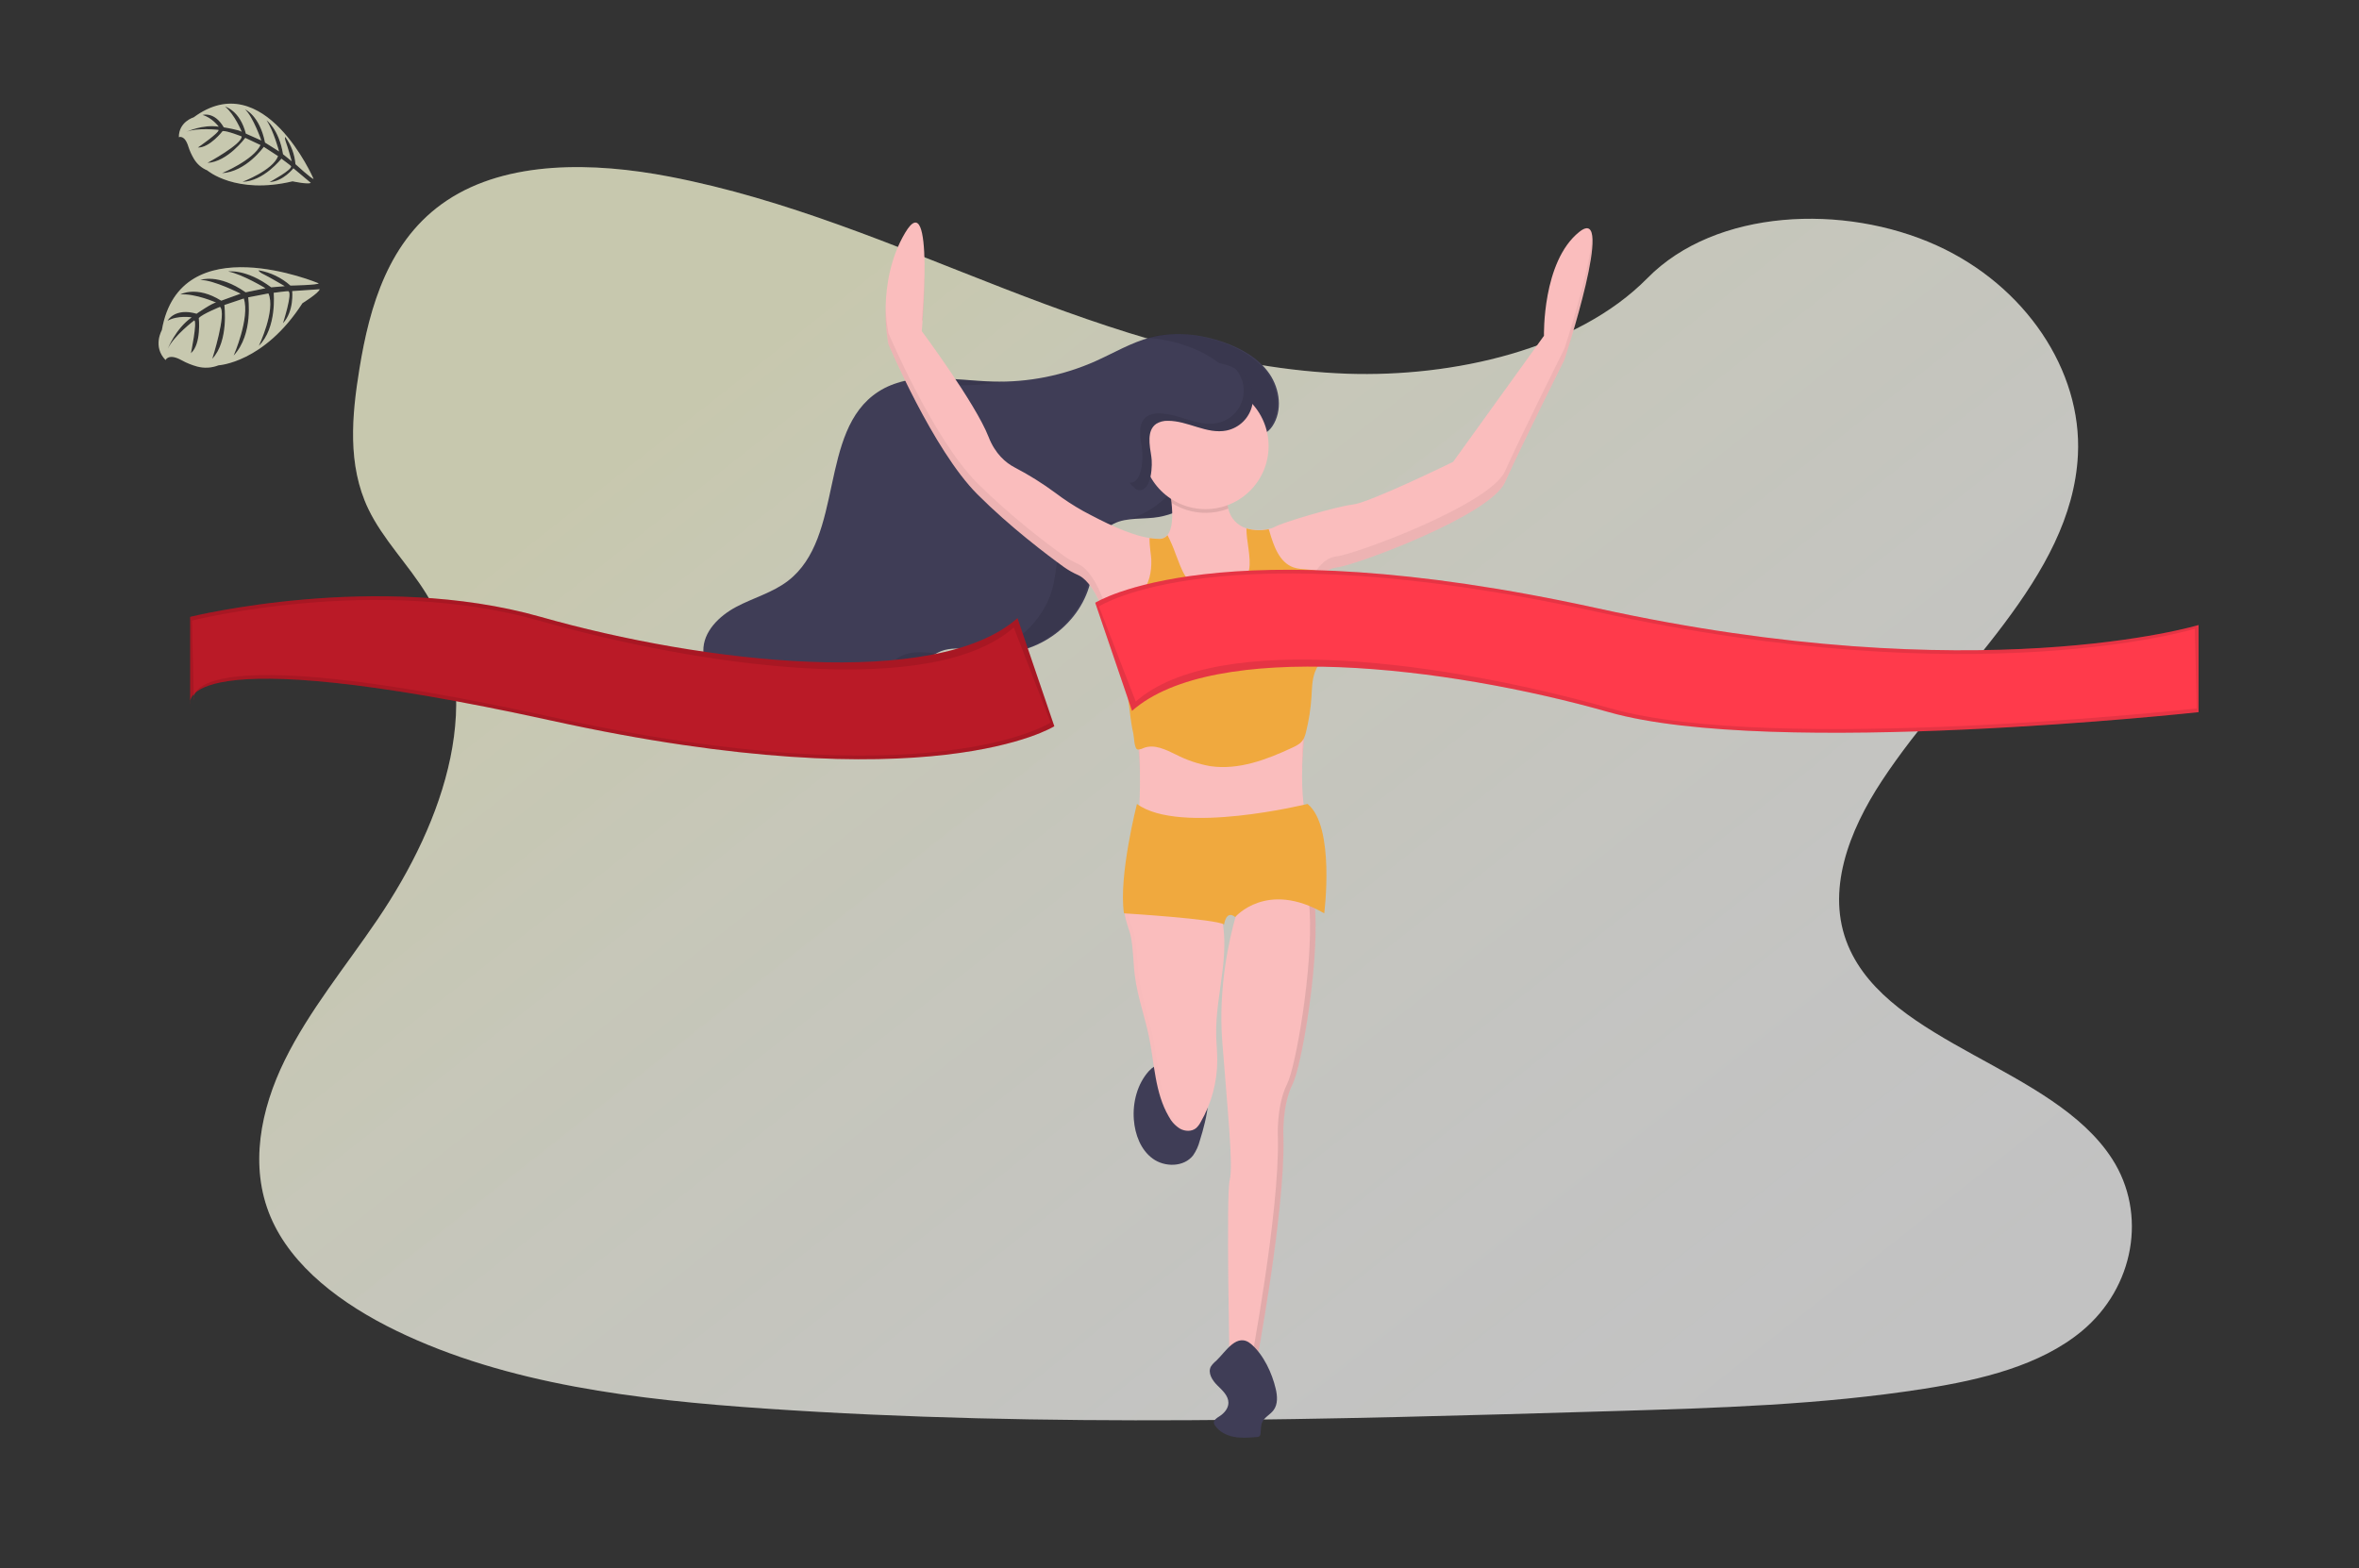 <svg width="1101" height="732" viewBox="0 0 1101 732" fill="none" xmlns="http://www.w3.org/2000/svg">
<rect x="0" y="0" width="1101" height="732" fill="#333333" stroke="none"/>
<g id="undraw_finish_line_katerina_limpitsouni_xy20 1">
<g id="bg">
<path d="M628.767 174.453C572.737 172.461 519.373 154.375 468.45 134.626C417.527 114.876 367.02 92.902 312.332 82.417C277.157 75.673 236.926 74.72 208.59 93.578C181.311 111.76 172.498 143.059 167.762 172.132C164.195 194.003 162.1 217.016 171.866 237.492C178.653 251.709 190.687 263.657 199.015 277.276C227.991 324.653 207.508 383.078 176.116 429.338C161.399 451.044 144.301 471.762 132.933 494.845C121.566 517.927 116.311 544.412 126.259 567.98C136.111 591.356 159.598 608.88 185.042 621.218C236.718 646.275 297.588 653.452 356.986 657.513C488.431 666.509 620.569 662.612 752.36 658.716C801.136 657.27 850.119 655.807 898.098 648.266C924.746 644.075 952.25 637.426 971.599 621.383C996.152 601.01 1002.24 566.508 985.78 540.966C958.18 498.118 881.892 487.477 862.577 441.485C851.963 416.178 862.863 387.978 878.299 364.506C911.405 314.151 966.89 269.969 969.807 212.401C971.816 172.868 945.142 133.275 903.899 114.565C860.672 94.954 800.72 97.422 768.844 129.881C735.963 163.266 678.244 176.124 628.767 174.453Z" fill="white" fill-opacity="0.7"/>
<path d="M628.767 174.453C572.737 172.461 519.373 154.375 468.45 134.626C417.527 114.876 367.02 92.902 312.332 82.417C277.157 75.673 236.926 74.72 208.59 93.578C181.311 111.76 172.498 143.059 167.762 172.132C164.195 194.003 162.1 217.016 171.866 237.492C178.653 251.709 190.687 263.657 199.015 277.276C227.991 324.653 207.508 383.078 176.116 429.338C161.399 451.044 144.301 471.762 132.933 494.845C121.566 517.927 116.311 544.412 126.259 567.98C136.111 591.356 159.598 608.88 185.042 621.218C236.718 646.275 297.588 653.452 356.986 657.513C488.431 666.509 620.569 662.612 752.36 658.716C801.136 657.27 850.119 655.807 898.098 648.266C924.746 644.075 952.25 637.426 971.599 621.383C996.152 601.01 1002.24 566.508 985.78 540.966C958.18 498.118 881.892 487.477 862.577 441.485C851.963 416.178 862.863 387.978 878.299 364.506C911.405 314.151 966.89 269.969 969.807 212.401C971.816 172.868 945.142 133.275 903.899 114.565C860.672 94.954 800.72 97.422 768.844 129.881C735.963 163.266 678.244 176.124 628.767 174.453Z" fill="url(#paint0_linear)" fill-opacity="0.1"/>
</g>
<g id="hair_bottom">
<path id="Vector" d="M593.837 198.978C598.667 191.759 597.412 181.668 592.479 174.484C587.545 167.301 579.617 162.783 571.439 159.866C560.412 155.937 548.252 154.595 536.923 157.547C527.904 159.892 519.803 164.799 511.304 168.59C496.268 175.299 479.919 178.552 463.46 178.111C445.189 177.6 425.17 172.918 409.843 182.906C381.783 201.159 394.264 250.838 367.719 271.186C360.562 276.673 351.552 279.07 343.589 283.302C335.627 287.535 328.08 294.9 328.27 303.918C328.357 308.246 330.261 312.374 332.598 316.035C342.551 331.813 361.159 341.576 379.793 341.394C398.427 341.212 416.611 331.303 427.352 316.053C430.043 312.236 432.415 307.986 436.318 305.442C444.107 300.335 454.372 303.91 463.668 304.671C484.361 306.359 505.064 290.824 509.184 270.441C510.915 261.743 510.612 251.349 517.614 245.887C523.265 241.482 531.219 242.425 538.385 241.672C551.489 240.314 561.832 232.152 568.946 221.489C572.209 216.599 572.59 210.757 577.038 206.906C581.833 202.673 589.25 205.798 593.837 198.978Z" fill="#3F3D56"/>
<g id="Group">
<path id="Vector_2" opacity="0.1" d="M446.15 179.781C453.74 179.989 461.33 179.409 468.8 178.05C466.74 178.111 464.663 178.111 462.594 178.05C448.253 177.652 432.839 174.692 419.458 178.258C428.286 178.344 437.417 179.539 446.15 179.781Z" fill="black"/>
<path id="Vector_3" opacity="0.1" d="M418.991 307.164C415.088 309.709 412.716 313.958 410.024 317.775C401.751 329.388 389.66 337.723 375.863 341.325C376.876 341.368 377.889 341.394 378.91 341.386C397.561 341.204 415.728 331.294 426.469 316.044C429.16 312.227 431.532 307.978 435.435 305.433L436.11 305.018C430 304.178 424.002 303.884 418.991 307.164Z" fill="black"/>
<path id="Vector_4" opacity="0.1" d="M591.604 174.458C586.68 167.309 578.743 162.757 570.564 159.84C559.538 155.911 547.378 154.569 536.049 157.521C535.789 157.581 535.538 157.659 535.287 157.728C541.718 158.087 548.062 159.382 554.12 161.571C562.299 164.488 570.235 169.04 575.16 176.189C580.085 183.338 581.348 193.499 576.519 200.683C571.932 207.529 564.515 204.404 559.659 208.619C555.211 212.471 554.83 218.313 551.567 223.203C545.448 232.351 536.931 239.647 526.329 242.417C529.973 241.984 533.816 242.036 537.451 241.655C550.554 240.296 560.897 232.135 568.011 221.472C571.274 216.582 571.655 210.74 576.104 206.888C580.959 202.673 588.376 205.798 592.963 198.952C597.801 191.734 596.546 181.607 591.604 174.458Z" fill="black"/>
<path id="Vector_5" opacity="0.1" d="M521.015 243.386C513.892 244.13 505.938 243.196 500.243 247.601C493.241 253.062 493.579 263.457 491.813 272.155C488.775 287.362 476.434 299.903 461.781 304.568L462.811 304.663C483.505 306.351 504.207 290.815 508.327 270.433C510.058 261.734 509.755 251.34 516.757 245.879C518.365 244.676 520.19 243.794 522.131 243.282C521.742 243.291 521.387 243.351 521.015 243.386Z" fill="black"/>
</g>
</g>
<g id="upper_body">
<path id="Vector_6" d="M730.135 167.993C730.135 167.993 709.363 209.537 702.439 225.116C695.515 240.694 632.334 264.063 623.68 264.928C621.358 265.246 619.196 266.288 617.5 267.905C612.61 272.233 609.832 279.641 609.832 279.641C609.832 279.641 613.294 303.01 608.966 341.957C608.88 342.71 608.802 343.463 608.732 344.19C604.959 381.25 612.861 389.992 612.861 389.992C612.861 389.992 528.908 422.015 531.505 380.471C532.318 367.394 532.197 357.839 531.392 349.85C530.511 341.672 528.848 333.598 526.424 325.737C524.373 318.563 521.924 310.695 519.388 299.981C518.167 294.634 516.559 289.384 514.576 284.272C514.515 284.116 514.455 283.96 514.403 283.813C510.075 273.072 505.748 269.602 503.272 268.477C500.935 267.46 498.708 266.207 496.625 264.738C488.628 258.965 471.466 246.026 456.181 230.741C435.409 209.969 414.637 160.636 414.637 160.636C414.637 160.636 408.579 132.075 422.427 108.707C436.275 85.339 430.216 154.578 430.216 154.578C430.216 154.578 455.316 188.332 461.374 203.911C464.49 211.925 469.44 216.028 473.491 218.157C480.183 221.64 486.59 225.646 492.653 230.135C496.75 233.232 501.056 236.043 505.54 238.548C515.216 243.741 526.805 249.6 536.464 251.141C537.972 251.39 539.497 251.52 541.025 251.53C541.75 251.553 542.471 251.409 543.131 251.109C543.792 250.809 544.374 250.361 544.833 249.799C547.43 246.744 547.369 240.166 546.772 234.757C546.453 231.955 545.979 229.172 545.353 226.422C545.353 226.422 573.481 208.68 572.616 230.317C572.481 232.708 572.703 235.106 573.273 237.431C573.734 239.566 574.753 241.54 576.226 243.152C577.7 244.764 579.575 245.956 581.66 246.606C585.037 247.596 588.611 247.712 592.046 246.943C593.117 246.76 594.151 246.407 595.11 245.896C597.706 244.165 623.671 236.376 631.46 235.51C639.25 234.645 678.197 215.604 678.197 215.604L720.606 156.75C720.606 156.75 719.74 122.131 737.05 108.283C754.36 94.435 730.135 167.993 730.135 167.993Z" fill="#FABDBD"/>
<g id="Group_2" opacity="0.5">
<path id="Vector_7" opacity="0.1" d="M608.732 338.997C607.976 345.952 607.644 352.946 607.737 359.942C607.824 355.372 608.127 350.153 608.732 344.19C608.802 343.463 608.88 342.71 608.966 341.957C610.48 328.628 611.203 315.221 611.13 301.807C610.996 313.488 610.274 325.155 608.966 336.764C608.914 337.517 608.802 338.27 608.732 338.997Z" fill="black"/>
<path id="Vector_8" opacity="0.1" d="M546.253 225.868C545.673 226.206 545.387 226.414 545.387 226.414C546.228 230.116 546.784 233.878 547.049 237.665C547.224 233.716 546.956 229.759 546.253 225.868V225.868Z" fill="black"/>
<path id="Vector_9" opacity="0.1" d="M430.623 149.878C431.047 143.82 431.679 132.958 431.558 123.299C431.411 136.212 430.26 149.385 430.26 149.385L430.623 149.878Z" fill="black"/>
<path id="Vector_10" opacity="0.1" d="M531.565 379.458C531.565 379.796 531.565 380.134 531.505 380.471C528.908 422.015 612.861 389.992 612.861 389.992C611.879 388.665 611.138 387.177 610.671 385.595C598.026 390.095 534.482 411.023 531.565 379.458Z" fill="black"/>
<path id="Vector_11" opacity="0.1" d="M730.135 162.8C730.135 162.8 709.363 204.344 702.439 219.923C695.515 235.501 632.334 258.87 623.68 259.735C621.358 260.053 619.196 261.095 617.5 262.712C612.61 267.04 609.832 274.449 609.832 274.449C609.832 274.449 610.039 275.859 610.29 278.542C611.26 276.318 613.752 271.212 617.5 267.905C619.196 266.288 621.358 265.246 623.68 264.928C632.334 264.063 695.515 240.694 702.439 225.116C709.363 209.537 730.135 167.993 730.135 167.993C730.135 167.993 744.77 123.55 743.161 110.256C741.828 127.289 730.135 162.8 730.135 162.8Z" fill="black"/>
<path id="Vector_12" opacity="0.1" d="M531.392 344.657C530.511 336.479 528.848 328.405 526.424 320.545C524.373 313.37 521.924 305.502 519.388 294.788C518.167 289.441 516.559 284.191 514.576 279.079C514.515 278.923 514.455 278.767 514.403 278.62C510.075 267.879 505.748 264.409 503.272 263.284C500.935 262.267 498.708 261.014 496.625 259.545C488.628 253.772 471.466 240.833 456.181 225.548C435.409 204.776 414.637 155.443 414.637 155.443C413.87 151.279 413.441 147.059 413.357 142.825C413.145 148.791 413.575 154.762 414.637 160.636C414.637 160.636 435.409 209.969 456.181 230.741C471.466 246.026 488.628 258.965 496.625 264.738C498.724 266.21 500.969 267.463 503.324 268.477C505.791 269.602 510.11 273.072 514.455 283.813C514.506 283.96 514.567 284.116 514.628 284.272C516.602 289.385 518.202 294.635 519.414 299.98C521.95 310.695 524.399 318.563 526.45 325.737C528.874 333.598 530.537 341.672 531.418 349.85C531.782 353.468 531.998 357.406 532.059 361.837C532.164 356.102 531.941 350.366 531.392 344.657Z" fill="black"/>
</g>
<path id="Vector_13" d="M617.11 307.06C615.789 309.245 614.632 311.524 613.648 313.88C612.342 317.515 612.333 321.471 612.091 325.322C611.745 330.727 610.923 336.091 609.633 341.351C609.424 342.32 609.134 343.269 608.767 344.19C608.509 344.809 608.168 345.392 607.754 345.921C607.293 346.485 606.751 346.978 606.145 347.383C605.216 348.003 604.234 348.539 603.211 348.985C591.163 354.61 578.025 359.578 564.878 357.64C559.32 356.668 553.942 354.859 548.927 352.273C544.167 349.963 538.784 347.219 533.85 349.14C533.093 349.525 532.277 349.779 531.435 349.893C531.273 349.896 531.11 349.882 530.951 349.85C529.324 349.539 529.324 344.051 528.952 342.433C527.532 336.219 527.316 331.181 526.468 325.781C526.017 322.794 525.319 319.85 524.382 316.979C520.92 306.506 519.873 295.341 519.873 284.367C519.873 283.822 515.978 284.367 514.68 284.315C514.351 284.315 514.169 284.263 514.247 284.151C514.322 284.043 514.409 283.944 514.506 283.856C514.96 283.488 515.489 283.225 516.056 283.086L517.077 282.783C522.426 281.269 528.328 280.637 532.327 276.872C536.481 272.986 537.52 266.78 537.338 261.103C537.286 259.276 536.395 254.845 536.542 251.167C538.05 251.416 539.575 251.546 541.103 251.556C541.828 251.579 542.549 251.435 543.209 251.135C543.869 250.835 544.452 250.387 544.911 249.825C546.355 252.621 547.604 255.513 548.65 258.48C550.121 262.098 551.247 265.906 553.402 269.178C556.864 274.509 563.251 278.014 569.604 277.478C575.956 276.941 581.868 272.06 583.001 265.794C583.997 260.298 581.686 252.387 581.738 246.675C585.115 247.666 588.689 247.782 592.124 247.012C592.27 247.365 592.394 247.726 592.496 248.094C594.443 254.776 597.04 262.444 603.574 264.816C607.798 266.339 612.792 265.196 616.695 267.412C616.995 267.585 617.284 267.775 617.561 267.983C618.462 268.653 619.238 269.477 619.854 270.415C621.458 273.062 622.41 276.053 622.632 279.139C623.632 288.789 621.708 298.517 617.11 307.06V307.06Z" fill="#F0A93E"/>
<path id="Vector_14" opacity="0.1" d="M573.273 237.423C568.956 239.087 564.307 239.712 559.704 239.247C555.1 238.783 550.67 237.242 546.772 234.748C546.453 231.946 545.979 229.164 545.353 226.414C545.353 226.414 573.481 208.671 572.616 230.308C572.481 232.699 572.703 235.097 573.273 237.423V237.423Z" fill="black"/>
<path id="Vector_15" d="M562.654 237.665C578.906 237.665 592.08 224.49 592.08 208.238C592.08 191.987 578.906 178.812 562.654 178.812C546.402 178.812 533.227 191.987 533.227 208.238C533.227 224.49 546.402 237.665 562.654 237.665Z" fill="#FABDBD"/>
</g>
<g id="ribbon_right">
<path id="Vector_16" d="M511.166 281.372C511.166 281.372 568.288 245.022 745.714 283.969C923.139 322.916 1026.13 291.758 1026.13 291.758V332.436C1026.13 332.436 827.07 354.074 750.907 332.436C674.743 310.799 566.323 298.319 528.354 331.822L511.166 281.372Z" fill="#FF3A4B"/>
<path id="Vector_17" opacity="0.1" d="M511.166 281.372C511.166 281.372 568.288 245.022 745.714 283.969C923.139 322.916 1026.13 291.758 1026.13 291.758V332.436C1026.13 332.436 827.07 354.074 750.907 332.436C674.743 310.799 566.323 298.319 528.354 331.822L511.166 281.372Z" fill="black"/>
<path id="Vector_18" d="M512.897 283.103C512.897 283.103 568.288 246.753 745.714 285.7C923.139 324.647 1024.4 293.489 1024.4 293.489L1025.27 330.705C1025.27 330.705 827.935 352.343 751.772 330.705C675.609 309.068 568.054 293.991 530.085 327.494L512.897 283.103Z" fill="#FF3A4B"/>
</g>
<g id="ribbon_left">
<path id="Vector_19" d="M492.073 339.014C492.073 339.014 434.951 375.365 257.525 336.418C80.099 297.471 88.754 328.628 88.754 328.628V287.95C88.754 287.95 176.169 266.313 252.332 287.95C328.495 309.587 436.915 322.068 474.884 288.565L492.073 339.014Z" fill="#BA1A27"/>
<path id="Vector_20" opacity="0.1" d="M492.073 339.014C492.073 339.014 434.951 375.365 257.525 336.418C80.099 297.471 88.754 328.628 88.754 328.628V287.95C88.754 287.95 176.169 266.313 252.332 287.95C328.495 309.587 436.915 322.068 474.884 288.565L492.073 339.014Z" fill="black"/>
<path id="Vector_21" d="M490.342 337.283C490.342 337.283 434.951 373.634 257.525 334.687C80.099 295.74 90.485 326.897 90.485 326.897L89.62 289.681C89.62 289.681 175.303 268.044 251.466 289.681C327.63 311.318 435.184 326.395 473.153 292.892L490.342 337.283Z" fill="#BA1A27"/>
</g>
<g id="legs">
<path id="Vector_22" d="M529.194 522.671C529.73 529.595 532.396 536.762 538.005 540.847C543.613 544.932 552.536 544.854 556.82 539.367C558.259 537.307 559.317 535.006 559.945 532.573C563.554 521.165 566.116 508.685 562.16 497.39C553.237 496.81 542.895 492.613 536.196 499.987C530.786 505.993 528.571 514.666 529.194 522.671Z" fill="#3F3D56"/>
<path id="Vector_23" d="M570.616 452.887C569.431 462.952 567.414 472.975 567.622 483.11C567.7 487.022 568.115 490.899 568.124 494.829C568.139 505.031 565.451 515.056 560.334 523.883C559.795 524.921 559.074 525.853 558.205 526.635C556.154 528.297 553.064 528.159 550.762 526.886C548.513 525.487 546.685 523.504 545.474 521.148C539.026 510.104 538.844 496.681 536.291 484.157C534.335 474.576 530.908 465.289 529.67 455.596C528.865 449.356 528.986 442.994 527.705 436.832C527.316 434.971 526.225 432.176 525.507 429.432C524.849 426.983 524.486 424.577 525.161 422.924C526.537 419.539 531.046 420.855 533.98 421.063C544.312 421.829 554.688 421.803 565.017 420.985C566.038 420.907 567.198 420.864 567.916 421.591C568.229 421.958 568.465 422.385 568.608 422.846C569.431 425.096 570.059 427.412 570.486 429.77C571.915 437.308 571.516 445.21 570.616 452.887Z" fill="#FABDBD"/>
<g id="Group_3" opacity="0.1">
<path id="Vector_24" opacity="0.1" d="M566.635 420.985C566.103 420.929 565.566 420.929 565.034 420.985C560.083 421.383 555.124 421.582 550.173 421.608C555.661 421.619 561.148 421.412 566.635 420.985Z" fill="black"/>
<path id="Vector_25" opacity="0.1" d="M552.51 526.886C550.261 525.487 548.433 523.504 547.222 521.148C540.774 510.104 540.592 496.681 538.039 484.157C536.083 474.576 532.656 465.289 531.418 455.596C530.613 449.356 530.734 442.994 529.454 436.832C529.064 434.971 527.974 432.176 527.255 429.432C526.597 426.983 526.234 424.577 526.909 422.924C527.196 422.246 527.678 421.669 528.295 421.268C528.912 420.867 529.635 420.66 530.371 420.673C528.181 420.526 526.043 420.786 525.178 422.924C524.503 424.577 524.866 426.983 525.524 429.432C526.243 432.176 527.333 434.971 527.723 436.832C529.003 442.994 528.882 449.356 529.687 455.596C530.925 465.298 534.352 474.585 536.308 484.157C538.861 496.681 539.043 510.122 545.491 521.148C546.702 523.504 548.53 525.487 550.779 526.886C552.161 527.651 553.744 527.971 555.314 527.804C554.331 527.675 553.38 527.364 552.51 526.886V526.886Z" fill="black"/>
</g>
<path id="Vector_26" d="M603.34 505.967C598.148 516.353 599.013 531.067 599.013 531.067C599.878 565.686 586.031 638.387 586.031 638.387H573.914C573.914 638.387 572.183 557.897 573.914 550.973C575.645 544.049 573.048 519.815 570.452 486.061C568.522 460.962 573.775 438.217 576.597 428.238C577.566 424.776 578.241 422.88 578.241 422.88C578.241 422.88 598.148 393.454 609.399 407.301C611.995 410.521 613.372 417.021 613.848 425.226C615.388 452.298 607.322 497.996 603.34 505.967Z" fill="#FABDBD"/>
<path id="Vector_27" opacity="0.1" d="M613.848 425.226C613.372 417.021 612.013 410.512 609.399 407.301C606.889 404.22 603.946 403.286 600.9 403.692C603.261 404.084 605.378 405.378 606.802 407.301C609.399 410.521 610.775 417.021 611.251 425.226C612.792 452.298 604.725 497.996 600.744 505.967C595.551 516.353 596.417 531.067 596.417 531.067C597.282 565.686 583.434 638.387 583.434 638.387H586.031C586.031 638.387 599.879 565.686 599.013 531.067C599.013 531.067 598.148 516.353 603.34 505.967C607.322 497.996 615.388 452.298 613.848 425.226Z" fill="black"/>
<path id="Vector_28" d="M567.613 635.228C566.646 635.987 565.81 636.899 565.138 637.929C563.588 640.854 565.787 644.351 568.141 646.679C570.495 649.007 573.334 651.5 573.334 654.814C573.334 657.48 571.317 659.765 569.058 661.184C567.847 661.946 566.323 662.915 566.574 664.352C566.662 664.716 566.818 665.059 567.033 665.365C568.972 668.333 572.408 670.073 575.887 670.731C579.366 671.389 582.958 671.103 586.498 670.817C587.028 670.836 587.546 670.657 587.952 670.315C588.209 669.97 588.345 669.551 588.341 669.121C588.515 667.286 588.402 665.348 589.207 663.694C590.332 661.436 592.92 660.284 594.4 658.259C596.477 655.49 596.192 651.638 595.404 648.271C593.673 640.941 589.821 632.58 584.04 627.5C577.341 621.666 572.088 631.013 567.613 635.228Z" fill="#3F3D56"/>
<path id="Vector_29" d="M610.264 375.278C610.264 375.278 550.545 389.992 530.639 375.278C530.639 375.278 521.984 409.032 524.581 426.342C524.581 426.342 566.99 428.939 571.317 431.535C571.317 431.535 572.183 424.611 576.51 428.073C576.51 428.073 591.224 410.763 618.054 426.342C618.054 426.342 623.247 385.664 610.264 375.278Z" fill="#F0A93E"/>
</g>
<g id="hair_top">
<path id="Vector_30" d="M537.347 213.111C536.481 207.711 535.148 200.908 539.666 197.818C541.278 196.841 543.141 196.359 545.024 196.433C554.38 196.338 563.32 202.855 572.494 200.951C575.414 200.339 578.095 198.897 580.214 196.798C582.334 194.699 583.802 192.032 584.442 189.118C585.082 186.205 584.866 183.168 583.822 180.374C582.777 177.58 580.947 175.147 578.553 173.368C574.944 170.685 570.383 169.715 565.969 168.807C554.362 166.418 542.245 164.038 530.786 167.076C519.327 170.114 508.855 180.387 509.772 192.175C510.205 197.818 513.078 202.942 516.082 207.754C518.367 211.406 527.264 228.526 531.583 228.785C537.676 229.14 537.944 216.642 537.347 213.111Z" fill="#3F3D56"/>
<path id="Vector_31" opacity="0.1" d="M578.57 173.368C577.954 172.922 577.31 172.517 576.64 172.156C578.426 174.187 579.648 176.65 580.183 179.301C580.719 181.951 580.549 184.696 579.691 187.26C578.834 189.825 577.318 192.119 575.295 193.914C573.273 195.709 570.815 196.942 568.167 197.489C558.993 199.393 550.052 192.876 540.696 192.971C538.813 192.897 536.95 193.379 535.339 194.356C530.821 197.446 532.145 204.249 533.011 209.649C533.582 213.18 533.348 225.678 527.272 225.341H527.169C528.839 227.374 530.397 228.751 531.6 228.803C537.658 229.14 537.909 216.686 537.338 213.111C536.473 207.711 535.148 200.908 539.666 197.818C541.278 196.841 543.141 196.359 545.024 196.433C554.38 196.338 563.32 202.855 572.494 200.951C575.414 200.339 578.095 198.897 580.214 196.798C582.334 194.699 583.802 192.032 584.442 189.118C585.082 186.205 584.866 183.168 583.822 180.374C582.777 177.58 580.947 175.147 578.553 173.368H578.57Z" fill="black"/>
</g>
<g id="bottom_leaf">
<g id="Vector_32">
<path d="M148.733 132.257C148.733 132.257 84.02 105.046 75.538 154.119C75.538 154.119 71.115 161.762 77.269 168.08C77.269 168.08 78.593 164.696 84.851 168.201C87.085 169.429 89.455 170.391 91.913 171.066C95.235 171.982 98.765 171.794 101.97 170.529C101.97 170.529 123.253 169.378 141.151 141.535C141.151 141.535 148.819 136.792 149.209 135.018L136.382 135.883C136.382 135.883 137.36 145.274 132.055 150.908C132.055 150.908 136.772 136.342 134.504 135.927C134.045 135.84 127.727 136.68 127.727 136.68C127.727 136.68 129.363 153.003 120.803 161.45C120.803 161.45 128.748 144.841 125.287 136.974L115.827 138.8C115.827 138.8 118.423 155.971 109.059 165.968C109.059 165.968 116.753 148.312 113.784 139.337L104.714 142.383C104.714 142.383 106.904 159.191 99.071 167.482C99.071 167.482 105.908 146.183 102.689 143.249C102.689 143.249 94.536 146.555 92.787 148.442C92.787 148.442 94.086 160.559 89.1 164.886C89.1 164.886 92.164 150.173 90.65 149.567C90.65 149.567 81.172 156.698 78.29 162.852C78.29 162.852 81.891 153.453 89.455 148.139C89.455 148.139 83.103 147.066 78.204 149.723C78.204 149.723 81.484 143.482 91.749 146.442C91.749 146.442 99.356 141.18 100.88 141.249C100.88 141.249 91.169 136.922 84.15 137.45C84.15 137.45 91.671 133.123 103.26 140.358L112.296 137.086C112.296 137.086 99.755 130.656 93.462 130.682C93.462 130.682 101.823 127.454 114.65 136.455L123.902 134.559C123.902 134.559 113.516 128.198 106.514 126.718C106.514 126.718 114.918 125.394 126.576 134.126L132.912 133.59C132.912 133.59 125.243 129.081 122.924 127.981C120.604 126.882 120.708 126.164 120.708 126.164C126.229 127.122 131.374 129.598 135.569 133.313C135.569 133.313 148.672 133.062 148.733 132.257Z" fill="white" fill-opacity="0.7"/>
<path d="M148.733 132.257C148.733 132.257 84.02 105.046 75.538 154.119C75.538 154.119 71.115 161.762 77.269 168.08C77.269 168.08 78.593 164.696 84.851 168.201C87.085 169.429 89.455 170.391 91.913 171.066C95.235 171.982 98.765 171.794 101.97 170.529C101.97 170.529 123.253 169.378 141.151 141.535C141.151 141.535 148.819 136.792 149.209 135.018L136.382 135.883C136.382 135.883 137.36 145.274 132.055 150.908C132.055 150.908 136.772 136.342 134.504 135.927C134.045 135.84 127.727 136.68 127.727 136.68C127.727 136.68 129.363 153.003 120.803 161.45C120.803 161.45 128.748 144.841 125.287 136.974L115.827 138.8C115.827 138.8 118.423 155.971 109.059 165.968C109.059 165.968 116.753 148.312 113.784 139.337L104.714 142.383C104.714 142.383 106.904 159.191 99.071 167.482C99.071 167.482 105.908 146.183 102.689 143.249C102.689 143.249 94.536 146.555 92.787 148.442C92.787 148.442 94.086 160.559 89.1 164.886C89.1 164.886 92.164 150.173 90.65 149.567C90.65 149.567 81.172 156.698 78.29 162.852C78.29 162.852 81.891 153.453 89.455 148.139C89.455 148.139 83.103 147.066 78.204 149.723C78.204 149.723 81.484 143.482 91.749 146.442C91.749 146.442 99.356 141.18 100.88 141.249C100.88 141.249 91.169 136.922 84.15 137.45C84.15 137.45 91.671 133.123 103.26 140.358L112.296 137.086C112.296 137.086 99.755 130.656 93.462 130.682C93.462 130.682 101.823 127.454 114.65 136.455L123.902 134.559C123.902 134.559 113.516 128.198 106.514 126.718C106.514 126.718 114.918 125.394 126.576 134.126L132.912 133.59C132.912 133.59 125.243 129.081 122.924 127.981C120.604 126.882 120.708 126.164 120.708 126.164C126.229 127.122 131.374 129.598 135.569 133.313C135.569 133.313 148.672 133.062 148.733 132.257Z" fill="#F7FF00" fill-opacity="0.1"/>
</g>
</g>
<g id="top_leaf">
<g id="Vector_33">
<path d="M146.344 83.478C146.344 83.478 123.374 30.449 90.407 54.77C90.407 54.77 83.423 56.795 83.483 64.03C83.483 64.03 86.201 62.775 87.915 68.418C88.555 70.422 89.427 72.345 90.511 74.148C91.945 76.573 94.13 78.466 96.734 79.54V79.54C96.734 79.54 110.028 90.982 136.547 84.638C136.547 84.638 143.808 86.196 145.054 85.356L136.945 78.553C136.945 78.553 132.185 84.69 125.797 84.993C125.797 84.993 136.901 79.021 135.785 77.48C135.56 77.168 131.336 74.07 131.336 74.07C131.336 74.07 123.002 84.698 113.161 84.863C113.161 84.863 127.346 79.514 129.77 72.876L123.114 68.548C123.114 68.548 114.857 80.224 103.615 80.829C103.615 80.829 118.241 74.771 121.591 67.709L114.468 64.351C114.468 64.351 106.194 75.602 96.838 76.026C96.838 76.026 113.031 67.267 112.78 63.693C112.78 63.693 106.055 61.01 103.926 61.166C103.926 61.166 97.807 69.085 92.346 68.86C92.346 68.86 102.55 61.858 101.988 60.638C101.988 60.638 92.294 59.478 87.075 61.503C87.075 61.503 94.57 57.972 102.091 59.132C102.091 59.132 98.932 54.865 94.527 53.679C94.527 53.679 100.032 51.836 104.446 59.443C104.446 59.443 111.958 60.646 112.832 61.546C112.832 61.546 109.543 53.419 105.043 49.758C105.043 49.758 111.967 51.489 114.736 62.369L121.963 65.58C121.963 65.58 118.181 54.614 114.381 51.057C114.381 51.057 121.193 53.895 123.685 66.549L130.254 70.695C130.254 70.695 127.701 61.001 124.395 56.172C124.395 56.172 130.142 60.162 132.098 71.993L136.166 75.282C136.166 75.282 134.175 68.237 133.422 66.263C132.669 64.29 133.145 63.926 133.145 63.926C135.874 67.644 137.519 72.045 137.897 76.641C137.897 76.641 145.877 83.928 146.344 83.478Z" fill="white" fill-opacity="0.7"/>
<path d="M146.344 83.478C146.344 83.478 123.374 30.449 90.407 54.77C90.407 54.77 83.423 56.795 83.483 64.03C83.483 64.03 86.201 62.775 87.915 68.418C88.555 70.422 89.427 72.345 90.511 74.148C91.945 76.573 94.13 78.466 96.734 79.54V79.54C96.734 79.54 110.028 90.982 136.547 84.638C136.547 84.638 143.808 86.196 145.054 85.356L136.945 78.553C136.945 78.553 132.185 84.69 125.797 84.993C125.797 84.993 136.901 79.021 135.785 77.48C135.56 77.168 131.336 74.07 131.336 74.07C131.336 74.07 123.002 84.698 113.161 84.863C113.161 84.863 127.346 79.514 129.77 72.876L123.114 68.548C123.114 68.548 114.857 80.224 103.615 80.829C103.615 80.829 118.241 74.771 121.591 67.709L114.468 64.351C114.468 64.351 106.194 75.602 96.838 76.026C96.838 76.026 113.031 67.267 112.78 63.693C112.78 63.693 106.055 61.01 103.926 61.166C103.926 61.166 97.807 69.085 92.346 68.86C92.346 68.86 102.55 61.858 101.988 60.638C101.988 60.638 92.294 59.478 87.075 61.503C87.075 61.503 94.57 57.972 102.091 59.132C102.091 59.132 98.932 54.865 94.527 53.679C94.527 53.679 100.032 51.836 104.446 59.443C104.446 59.443 111.958 60.646 112.832 61.546C112.832 61.546 109.543 53.419 105.043 49.758C105.043 49.758 111.967 51.489 114.736 62.369L121.963 65.58C121.963 65.58 118.181 54.614 114.381 51.057C114.381 51.057 121.193 53.895 123.685 66.549L130.254 70.695C130.254 70.695 127.701 61.001 124.395 56.172C124.395 56.172 130.142 60.162 132.098 71.993L136.166 75.282C136.166 75.282 134.175 68.237 133.422 66.263C132.669 64.29 133.145 63.926 133.145 63.926C135.874 67.644 137.519 72.045 137.897 76.641C137.897 76.641 145.877 83.928 146.344 83.478Z" fill="#F7FF00" fill-opacity="0.1"/>
</g>
</g>
</g>
<defs>
<linearGradient id="paint0_linear" x1="458.009" y1="88.313" x2="922.957" y2="678.325" gradientUnits="userSpaceOnUse">
<stop stop-color="#F7FF00"/>
<stop offset="0.959" stop-color="white" stop-opacity="0"/>
</linearGradient>
</defs>
</svg>
